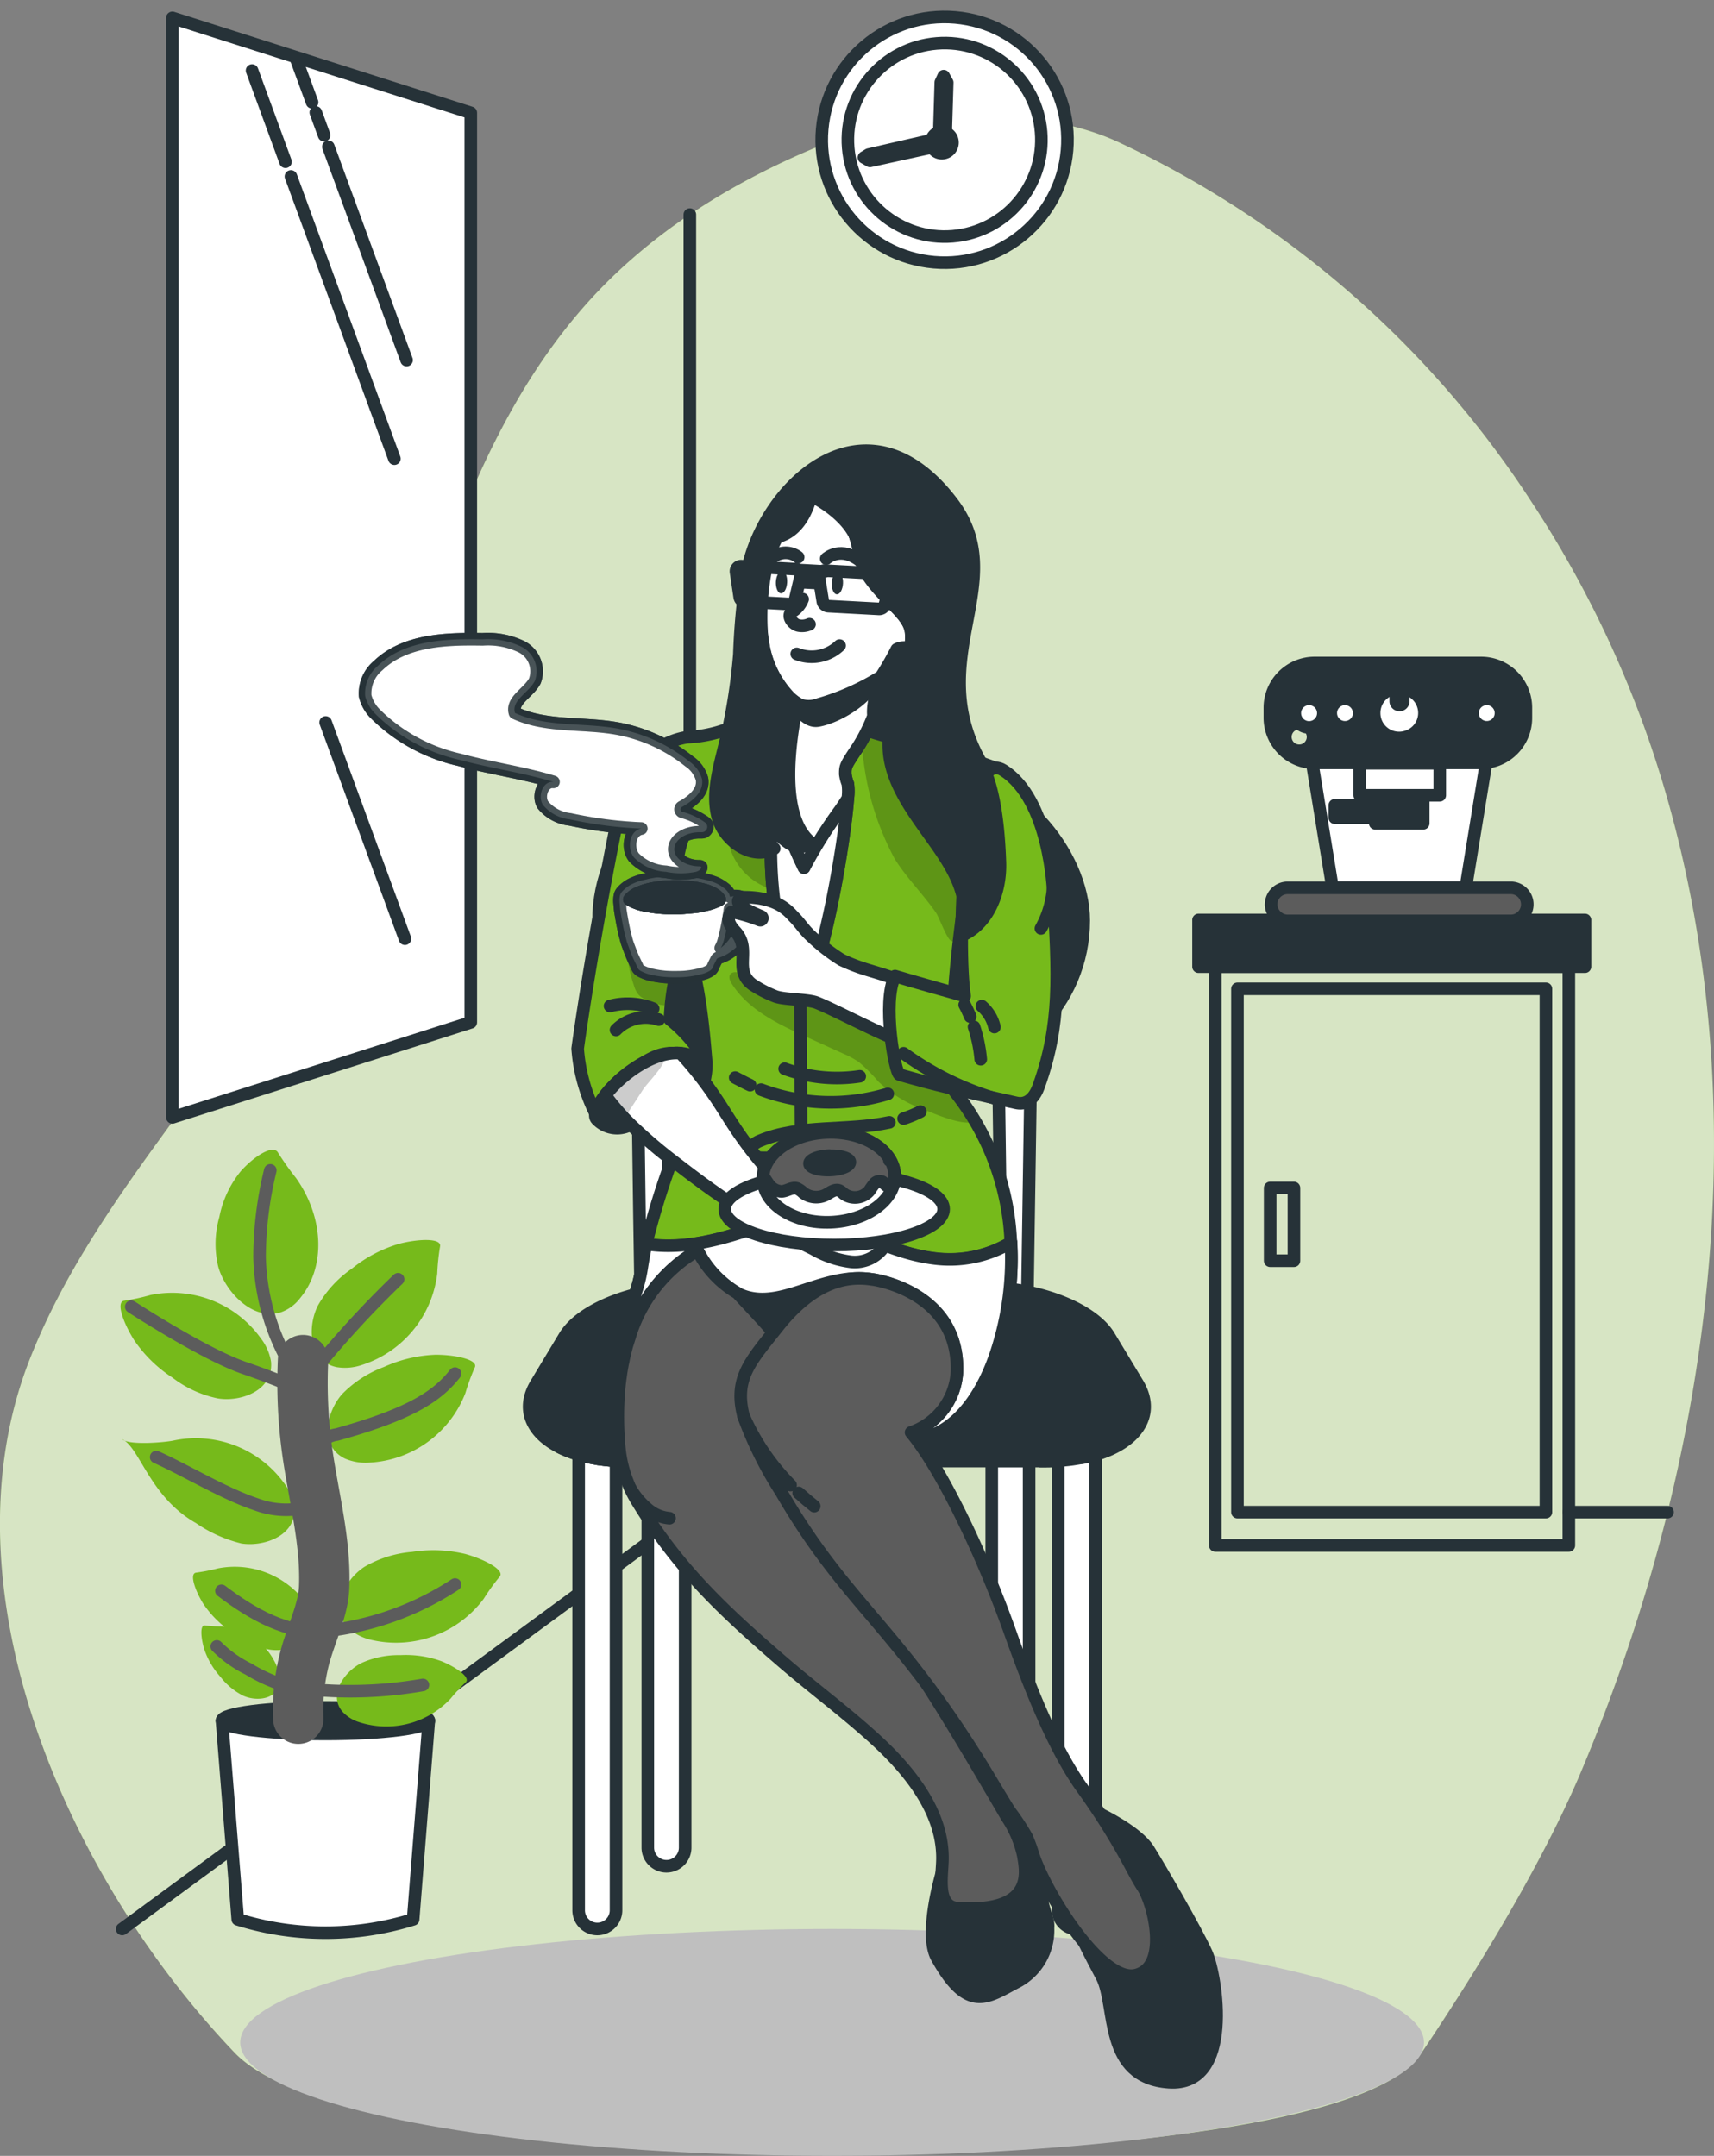 <svg xmlns="http://www.w3.org/2000/svg" xmlns:xlink="http://www.w3.org/1999/xlink" width="136.132" height="171.244" viewBox="0 0 136.132 171.244">
  <rect x="0" y="0" width="136.132" height="171.244" fill="#808080" stroke="none"/>
  <defs>
    <clipPath id="clip-path">
      <path id="Path_1479" data-name="Path 1479" d="M218.81,200.386a13.7,13.7,0,0,0,1.351,5.022,9,9,0,0,1,2.766-3.161c1.185-.723,1.869-1.4,3.256-1.5a10.6,10.6,0,0,1,2.849.727,11.818,11.818,0,0,0-2.888-3.386,19.554,19.554,0,0,1,1.185-6.009c1.355,3.07,1.628,9.127,1.7,9.4a5.986,5.986,0,0,1-.838,3.161,63.664,63.664,0,0,0-3.951,11.292c3.919.62,8.107-1.031,11.912-2.56a2.338,2.338,0,0,1,.739-.2,2.28,2.28,0,0,1,1.091.332c2.9,1.478,5.824,3.129,9.06,3.556a9.483,9.483,0,0,0,6.171-1.249,20.571,20.571,0,0,0-4.469-12.027s-.182-3.224-.182-3.951c0-7.029,1.861-16.91,2.062-18.214s.992-3.3,1.975-3.3c-2.951-1.067-7.9-2.73-10.166-4.623-.043.107-.087.2-.13.3h0a13.83,13.83,0,0,1-1.249,2.489c-1,1.47-1.007,1.513-.984,2.126a3.054,3.054,0,0,0,.2.763,4.776,4.776,0,0,1,0,1.162c-.261,3.587-2.015,13.9-3.785,16.219a32.907,32.907,0,0,1-2-16.78l.083-.478c.075-.443,1.272-1.209.707-2.833-.324-.932-.51-1.608-.64-2.118a3.622,3.622,0,0,0-.581-1.58,17.866,17.866,0,0,0-2.371,1.648c-.067.154-.518.3-.423.17a10.4,10.4,0,0,1-3.773.873c-1.885.3-3.192,1.49-4.7,2.651C220.213,190.05,218.81,200.386,218.81,200.386Z" transform="translate(-218.81 -172.97)" fill="#76ba1b" stroke="#263238" stroke-linecap="round" stroke-linejoin="round" stroke-width="1"/>
    </clipPath>
    <clipPath id="clip-path-2">
      <path id="Path_1503" data-name="Path 1503" d="M249.754,243.272l.15.162c.446.49.877,1,1.292,1.525.518.656,1,1.324,1.462,2.019s.925,1.454,1.4,2.169A30.206,30.206,0,0,0,257.079,253a2.544,2.544,0,0,0,.62.545,2.766,2.766,0,0,0,1.039.273,8.331,8.331,0,0,1,4.441,1.624,10.126,10.126,0,0,0,1.462,1.308c.565.328,1.458.589,1.486,1.276a1.087,1.087,0,0,1-.146.529,2.822,2.822,0,0,1-2.714,1.288,7.974,7.974,0,0,1-2.987-1.023,66.976,66.976,0,0,1-6.017-3.319c-1.616-1.031-3.161-2.177-4.686-3.354a39.722,39.722,0,0,1-3.734-3.161,18.337,18.337,0,0,1-2.062-2.371C245.029,245.01,247.561,243.09,249.754,243.272Z" transform="translate(-243.78 -243.26)" fill="#fff" stroke="#263238" stroke-linecap="round" stroke-linejoin="round" stroke-width="1"/>
    </clipPath>
  </defs>
  <g id="Coffee_break-bro" data-name="Coffee break-bro" transform="translate(0 0.541)">
    <g id="freepik--background-simple--inject-430" transform="translate(0 8.674)">
      <path id="Path_1424" data-name="Path 1424" d="M209.463,107.662c7.76,25.689,3.994,53.943-6.4,78.664-3.082,7.341-8.341,15.93-12.777,22.521-3.86,5.749-26.653,7.582-41.047,7.9-18.937.443-46.843-1.434-53.157-8.044-13.433-14.069-23.39-36.981-16.242-55.116,4.966-12.6,15.2-22.335,21.643-34.239C110.246,103.15,111.968,83,124.4,69.4c5.5-6,12.722-10.154,20.292-12.979,3.3-1.229,13.9-2.971,21.493.486a78.882,78.882,0,0,1,32.829,28.495,85.392,85.392,0,0,1,10.446,22.256Z" transform="translate(-77.46 -54.881)" fill="#76ba1b" opacity="0.7"/>
      <path id="Path_1425" data-name="Path 1425" d="M209.463,107.662c7.76,25.689,3.994,53.943-6.4,78.664-3.082,7.341-8.341,15.93-12.777,22.521-3.86,5.749-26.653,7.582-41.047,7.9-18.937.443-46.843-1.434-53.157-8.044-13.433-14.069-23.39-36.981-16.242-55.116,4.966-12.6,15.2-22.335,21.643-34.239C110.246,103.15,111.968,83,124.4,69.4c5.5-6,12.722-10.154,20.292-12.979,3.3-1.229,13.9-2.971,21.493.486a78.882,78.882,0,0,1,32.829,28.495,85.392,85.392,0,0,1,10.446,22.256Z" transform="translate(-77.46 -54.881)" fill="#fff" opacity="0.7"/>
    </g>
    <g id="freepik--Shadow--inject-430" transform="translate(19.08 152.679)">
      <ellipse id="Ellipse_71" data-name="Ellipse 71" cx="47.009" cy="9.012" rx="47.009" ry="9.012" fill="#bfbfbf"/>
    </g>
    <g id="freepik--Window--inject-430" transform="translate(13.691 0.878)">
      <path id="Path_1426" data-name="Path 1426" d="M327.38,122.487l23.7-7.546V42.692l-23.7-7.542Z" transform="translate(-327.38 -35.15)" fill="#fff" stroke="#263238" stroke-linecap="round" stroke-linejoin="round" stroke-width="1"/>
      <line id="Line_88" data-name="Line 88" x2="6.211" y2="16.942" transform="translate(12.39 10.241)" fill="#fff" stroke="#263238" stroke-linecap="round" stroke-linejoin="round" stroke-width="1"/>
      <line id="Line_89" data-name="Line 89" x2="0.66" y2="1.806" transform="translate(11.391 7.515)" fill="#fff" stroke="#263238" stroke-linecap="round" stroke-linejoin="round" stroke-width="1"/>
      <line id="Line_90" data-name="Line 90" x2="1.225" y2="3.339" transform="translate(9.87 3.366)" fill="#fff" stroke="#263238" stroke-linecap="round" stroke-linejoin="round" stroke-width="1"/>
      <line id="Line_91" data-name="Line 91" x2="8.218" y2="22.418" transform="translate(9.415 12.596)" fill="#fff" stroke="#263238" stroke-linecap="round" stroke-linejoin="round" stroke-width="1"/>
      <line id="Line_92" data-name="Line 92" x2="2.655" y2="7.242" transform="translate(6.329 4.184)" fill="#fff" stroke="#263238" stroke-linecap="round" stroke-linejoin="round" stroke-width="1"/>
      <line id="Line_93" data-name="Line 93" x2="6.298" y2="17.179" transform="translate(12.173 55.966)" fill="#fff" stroke="#263238" stroke-linecap="round" stroke-linejoin="round" stroke-width="1"/>
    </g>
    <g id="freepik--Wall--inject-430" transform="translate(9.704 16.504)">
      <line id="Line_94" data-name="Line 94" y1="18.783" x2="25.579" transform="translate(19.506 103.066)" fill="none" stroke="#263238" stroke-linecap="round" stroke-linejoin="round" stroke-width="1"/>
      <line id="Line_95" data-name="Line 95" y1="0.502" x2="0.684" transform="translate(25.006 117.309)" fill="none" stroke="#263238" stroke-linecap="round" stroke-linejoin="round" stroke-width="1"/>
      <line id="Line_96" data-name="Line 96" y1="15.472" x2="21.063" transform="translate(0 120.703)" fill="none" stroke="#263238" stroke-linecap="round" stroke-linejoin="round" stroke-width="1"/>
      <line id="Line_97" data-name="Line 97" x2="7.839" transform="translate(114.899 103.066)" fill="none" stroke="#263238" stroke-linecap="round" stroke-linejoin="round" stroke-width="1"/>
      <path id="Path_1427" data-name="Path 1427" d="M178.44,335.56h0Z" transform="translate(-125.493 -232.494)" fill="none" stroke="#263238" stroke-linecap="round" stroke-linejoin="round" stroke-width="1"/>
      <path id="Path_1428" data-name="Path 1428" d="M271.3,177.766H263.44V74.7" transform="translate(-218.355 -74.7)" fill="none" stroke="#263238" stroke-linecap="round" stroke-linejoin="round" stroke-width="1"/>
    </g>
    <g id="freepik--coffee-machine--inject-430" transform="translate(95.192 52.122)">
      <path id="Path_1429" data-name="Path 1429" d="M117.22,216.51a1.343,1.343,0,0,0,.439.075h17.72a1.327,1.327,0,0,0,.439-.075Z" transform="translate(-110.586 -196.099)" fill="none" stroke="#263238" stroke-linecap="round" stroke-linejoin="round" stroke-width="1"/>
      <rect id="Rectangle_303" data-name="Rectangle 303" width="28.08" height="45.974" transform="translate(1.331 24.121)" fill="none" stroke="#263238" stroke-linecap="round" stroke-linejoin="round" stroke-width="1"/>
      <path id="Path_1430" data-name="Path 1430" d="M103.41,216.51v3.71H134.1v-3.71h-5.456a1.326,1.326,0,0,1-.439.075h-17.72a1.343,1.343,0,0,1-.439-.075Z" transform="translate(-103.41 -196.099)" fill="#263238" stroke="#263238" stroke-linecap="round" stroke-linejoin="round" stroke-width="1"/>
      <path id="Path_1431" data-name="Path 1431" d="M117.22,216.51a1.343,1.343,0,0,0,.439.075h17.72a1.327,1.327,0,0,0,.439-.075Z" transform="translate(-110.586 -196.099)" fill="none" stroke="#263238" stroke-linecap="round" stroke-linejoin="round" stroke-width="1"/>
      <g id="freepik--coffee-machine--inject-430-2" data-name="freepik--coffee-machine--inject-430" transform="translate(5.666 0)">
        <path id="Path_1432" data-name="Path 1432" d="M123.27,184.921l1.608,9.877h10.585l1.616-9.929c-.13,0-.269.02-.4.02H123.278Z" transform="translate(-119.904 -176.96)" fill="#fff" stroke="#263238" stroke-linecap="round" stroke-linejoin="round" stroke-width="1"/>
        <path id="Path_1433" data-name="Path 1433" d="M118.866,164.85h13.2a3.556,3.556,0,0,1,3.556,3.556v.79a3.556,3.556,0,0,1-3.161,3.556c-.13,0-.269.02-.4.02H118.656a3.58,3.58,0,0,1-3.366-3.556v-.79a3.556,3.556,0,0,1,3.576-3.576Zm2.4,2.849a1.13,1.13,0,1,0,1.134,1.13A1.13,1.13,0,0,0,121.264,167.7Zm4.852-.79a2.217,2.217,0,0,0-.233-.047.3.3,0,1,0-.593,0,1.98,1.98,0,0,0,.269,3.951,1.861,1.861,0,0,0,.557-.079,1.975,1.975,0,0,0,0-3.817Zm7.507,1.9a.8.8,0,1,0,.016.016Zm-15.235,1.13a1.1,1.1,0,1,0,.016.016Z" transform="translate(-115.29 -164.85)" fill="#263238" stroke="#263238" stroke-linecap="round" stroke-linejoin="round" stroke-width="1"/>
        <path id="Path_1434" data-name="Path 1434" d="M120.28,173.19a1.13,1.13,0,1,0,.332-.8A1.13,1.13,0,0,0,120.28,173.19Z" transform="translate(-104.184 -169.211)" fill="#fff" stroke="#263238" stroke-linecap="round" stroke-linejoin="round" stroke-width="1"/>
        <path id="Path_1435" data-name="Path 1435" d="M135.663,171.464a1.975,1.975,0,0,0,1.975,1.975,1.86,1.86,0,0,0,.557-.079,1.975,1.975,0,0,0,0-3.817,2.211,2.211,0,0,0-.233-.047.3.3,0,1,0-.593,0A1.975,1.975,0,0,0,135.663,171.464Z" transform="translate(-127.381 -167.481)" fill="none" stroke="#263238" stroke-linecap="round" stroke-linejoin="round" stroke-width="1"/>
        <path id="Path_1436" data-name="Path 1436" d="M148.75,173.19a1.134,1.134,0,1,0,1.134-1.13A1.134,1.134,0,0,0,148.75,173.19Z" transform="translate(-143.91 -169.211)" fill="none" stroke="#263238" stroke-linecap="round" stroke-linejoin="round" stroke-width="1"/>
        <path id="Path_1437" data-name="Path 1437" d="M155.99,173.19a1.134,1.134,0,1,0,1.134-1.13,1.134,1.134,0,0,0-1.134,1.13Z" transform="translate(-154.01 -169.211)" fill="#fff" stroke="#263238" stroke-linecap="round" stroke-linejoin="round" stroke-width="1"/>
        <rect id="Rectangle_304" data-name="Rectangle 304" width="3.813" height="2.185" transform="translate(8.368 10.549)" fill="#263238" stroke="#263238" stroke-linecap="round" stroke-linejoin="round" stroke-width="1"/>
        <path id="Path_1438" data-name="Path 1438" d="M115.01,211.366a1.332,1.332,0,0,0,.4.928,1.41,1.41,0,0,0,.49.308,1.343,1.343,0,0,0,.439.075h17.708a1.328,1.328,0,0,0,.439-.075,1.314,1.314,0,0,0-.439-2.552h-17.72a1.312,1.312,0,0,0-1.312,1.316Z" transform="translate(-114.915 -192.191)" fill="#5c5c5c" stroke="#263238" stroke-linecap="round" stroke-linejoin="round" stroke-width="1"/>
        <path id="Path_1439" data-name="Path 1439" d="M135.663,171.875a1.975,1.975,0,0,0,1.975,1.975,1.861,1.861,0,0,0,.557-.079,1.976,1.976,0,0,0,0-3.817,2.211,2.211,0,0,0-.233-.047,1.766,1.766,0,0,0-.324-.028,2,2,0,0,0-.269.02A1.976,1.976,0,0,0,135.663,171.875Z" transform="translate(-127.381 -167.893)" fill="#fff" stroke="#263238" stroke-linecap="round" stroke-linejoin="round" stroke-width="1"/>
        <rect id="Rectangle_305" data-name="Rectangle 305" width="6.357" height="2.544" transform="translate(7.136 7.965)" fill="#fff" stroke="#263238" stroke-linecap="round" stroke-linejoin="round" stroke-width="1"/>
        <rect id="Rectangle_306" data-name="Rectangle 306" width="3.181" height="0.992" transform="translate(5.16 11.3)" fill="#263238" stroke="#263238" stroke-linecap="round" stroke-linejoin="round" stroke-width="1"/>
      </g>
      <path id="Path_1440" data-name="Path 1440" d="M149.9,172.06a1.13,1.13,0,1,1-1.134,1.13A1.13,1.13,0,0,1,149.9,172.06Z" transform="translate(-138.264 -169.211)" fill="#fff" stroke="#263238" stroke-linecap="round" stroke-linejoin="round" stroke-width="1"/>
      <path id="Path_1441" data-name="Path 1441" d="M139.93,169.546v1a.3.3,0,0,0,.3.3.3.3,0,0,0,.3-.3v-1a.3.3,0,1,0-.593,0Z" transform="translate(-124.268 -167.512)" fill="#fff" stroke="#263238" stroke-linecap="round" stroke-linejoin="round" stroke-width="1"/>
      <path id="Path_1442" data-name="Path 1442" d="M111.26,271.918h24.5V230.35h-24.5Z" transform="translate(-108.17 -204.471)" fill="none" stroke="#263238" stroke-linecap="round" stroke-linejoin="round" stroke-width="1"/>
      <rect id="Rectangle_307" data-name="Rectangle 307" width="1.889" height="5.78" transform="translate(5.689 41.699)" fill="none" stroke="#263238" stroke-linecap="round" stroke-linejoin="round" stroke-width="1"/>
    </g>
    <g id="freepik--Plant--inject-430" transform="translate(9.572 90.785)">
      <path id="Path_1443" data-name="Path 1443" d="M335.81,377.49l1.256,15.78h0a23.449,23.449,0,0,0,13.927,0h0l1.245-15.78Z" transform="translate(-327.753 -332.139)" fill="#fff" stroke="#263238" stroke-linecap="round" stroke-linejoin="round" stroke-width="1"/>
      <ellipse id="Ellipse_72" data-name="Ellipse 72" cx="8.222" cy="1.055" rx="8.222" ry="1.055" transform="translate(8.053 44.296)" fill="#263238" stroke="#263238" stroke-linecap="round" stroke-linejoin="round" stroke-width="1"/>
      <path id="Path_1444" data-name="Path 1444" d="M334.032,286.05a8.938,8.938,0,0,1,2.687-2.916,10.809,10.809,0,0,1,3.746-1.975c1.537-.4,3.422-.478,3.26.221a17.555,17.555,0,0,0-.221,2.141,8.692,8.692,0,0,1-6.017,7.27,4.106,4.106,0,0,1-1.975.162C333.277,290.483,333.178,287.721,334.032,286.05Z" transform="translate(-318.349 -273.686)" fill="#76ba1b"/>
      <path id="Path_1445" data-name="Path 1445" d="M330.117,364.921a7.175,7.175,0,0,1,3.1-.628,8.32,8.32,0,0,1,3.275.49c1.146.466,2.343,1.3,1.9,1.679a14.649,14.649,0,0,0-1.185,1.28,6.994,6.994,0,0,1-7.29,1.869,3.015,3.015,0,0,1-1.3-.822C327.458,367.43,328.77,365.6,330.117,364.921Z" transform="translate(-310.985 -324.15)" fill="#76ba1b"/>
      <path id="Path_1446" data-name="Path 1446" d="M358.237,272a7.78,7.78,0,0,1,.087-3.951,8.274,8.274,0,0,1,1.715-3.651c1.011-1.134,2.556-2.161,2.947-1.458a23.092,23.092,0,0,0,1.43,2.015c2.216,3.125,2.371,7.052.344,9.514a3.335,3.335,0,0,1-1.561,1.154C360.928,276.331,358.767,273.913,358.237,272Z" transform="translate(-350.476 -262.707)" fill="#76ba1b"/>
      <path id="Path_1447" data-name="Path 1447" d="M375.224,299.856a8.83,8.83,0,0,1-3.607-1.651,10.771,10.771,0,0,1-3.026-2.951c-.853-1.339-1.513-3.1-.79-3.161a16.914,16.914,0,0,0,2.1-.458,8.664,8.664,0,0,1,8.755,3.477,4.085,4.085,0,0,1,.79,1.829C379.653,299.216,377.073,300.152,375.224,299.856Z" transform="translate(-367.491 -280.103)" fill="#76ba1b"/>
      <path id="Path_1448" data-name="Path 1448" d="M327.613,307.057a8.989,8.989,0,0,1,3.327-2.165,10.886,10.886,0,0,1,4.113-.972c1.58,0,3.429.4,3.1,1.019a17.393,17.393,0,0,0-.739,2.019,8.664,8.664,0,0,1-7.625,5.531,4.121,4.121,0,0,1-1.956-.328C325.775,311.154,326.376,308.46,327.613,307.057Z" transform="translate(-310.021 -287.637)" fill="#76ba1b"/>
      <path id="Path_1449" data-name="Path 1449" d="M372.314,329.065a10.972,10.972,0,0,1-3.623-1.624c-3.7-2.106-4.437-5.982-5.867-6.669.506.51,3.4.265,4.1.111a8.664,8.664,0,0,1,8.783,3.406,4.073,4.073,0,0,1,.79,1.821C376.755,328.389,374.163,329.345,372.314,329.065Z" transform="translate(-362.7 -297.787)" fill="#76ba1b"/>
      <path id="Path_1450" data-name="Path 1450" d="M323.351,344.534a8.977,8.977,0,0,1,3.785-1.185,10.925,10.925,0,0,1,4.224.166c1.529.423,3.2,1.3,2.714,1.817a17.13,17.13,0,0,0-1.256,1.746,8.692,8.692,0,0,1-8.83,3.283,4.168,4.168,0,0,1-1.8-.842C320.482,347.987,321.782,345.553,323.351,344.534Z" transform="translate(-303.974 -311.407)" fill="#76ba1b"/>
      <path id="Path_1451" data-name="Path 1451" d="M365.093,353.127a7.112,7.112,0,0,1-2.876-1.316,8.226,8.226,0,0,1-2.371-2.323c-.652-1.051-1.134-2.43-.549-2.473a14.287,14.287,0,0,0,1.715-.336,7,7,0,0,1,7,2.766,3.046,3.046,0,0,1,.569,1.43C368.716,352.656,366.579,353.372,365.093,353.127Z" transform="translate(-353.274 -313.426)" fill="#76ba1b"/>
      <path id="Path_1452" data-name="Path 1452" d="M369.087,363.923a5.334,5.334,0,0,1-1.814-1.505,6.287,6.287,0,0,1-1.268-2.149c-.281-.893-.375-2,.047-1.924a9.923,9.923,0,0,0,1.284.071,5.172,5.172,0,0,1,4.488,3.346,2.331,2.331,0,0,1,.15,1.158C371.754,364.255,370.106,364.382,369.087,363.923Z" transform="translate(-359.342 -320.556)" fill="#76ba1b"/>
      <path id="Path_1453" data-name="Path 1453" d="M353,275.5a80.292,80.292,0,0,0-7.554,8.368A17.938,17.938,0,0,1,342,273.725a29.3,29.3,0,0,1,.853-6.875" transform="translate(-330.956 -265.213)" fill="none" stroke="#5c5c5c" stroke-linecap="round" stroke-linejoin="round" stroke-width="1"/>
      <path id="Path_1454" data-name="Path 1454" d="M375.045,300.793a2.067,2.067,0,0,1-.4-.122c-1.458-.589-2.544-1.019-4.034-1.529-3.22-1.1-9-4.872-9-4.872" transform="translate(-360.757 -281.799)" fill="none" stroke="#5c5c5c" stroke-linecap="round" stroke-linejoin="round" stroke-width="1"/>
      <path id="Path_1455" data-name="Path 1455" d="M341.855,307.71c-1.383,1.762-3.485,3.2-9.388,4.84A2.205,2.205,0,0,0,330.6,315.2" transform="translate(-315.287 -289.929)" fill="none" stroke="#5c5c5c" stroke-linecap="round" stroke-linejoin="round" stroke-width="1"/>
      <path id="Path_1456" data-name="Path 1456" d="M371.314,328.289a6.787,6.787,0,0,1-4.67-.04c-2.533-.838-5.713-2.766-7.934-3.75" transform="translate(-355.876 -300.086)" fill="none" stroke="#5c5c5c" stroke-linecap="round" stroke-linejoin="round" stroke-width="1"/>
      <path id="Path_1457" data-name="Path 1457" d="M364.8,354.572c-3.007.324-5.887-1.363-8.3-3.192" transform="translate(-348.486 -316.345)" fill="none" stroke="#5c5c5c" stroke-linecap="round" stroke-linejoin="round" stroke-width="1"/>
      <path id="Path_1458" data-name="Path 1458" d="M340.813,350.12a23.37,23.37,0,0,1-10.273,3.69" transform="translate(-314.245 -315.583)" fill="none" stroke="#5c5c5c" stroke-linecap="round" stroke-linejoin="round" stroke-width="1"/>
      <path id="Path_1459" data-name="Path 1459" d="M353.365,365.624a33.554,33.554,0,0,1-9.265.316,15.965,15.965,0,0,1-1.679-.265,12.481,12.481,0,0,1-2.9-1.308,9.48,9.48,0,0,1-2.525-1.8" transform="translate(-329.35 -323.114)" fill="none" stroke="#5c5c5c" stroke-linecap="round" stroke-linejoin="round" stroke-width="1"/>
      <path id="Path_1460" data-name="Path 1460" d="M357.236,305a39.8,39.8,0,0,0,.324,7.191c.5,3.607,1.489,7.179,1.355,10.814-.063,1.833-1,3.615-1.549,5.654a16.577,16.577,0,0,0-.506,4.828" transform="translate(-342.739 -288.29)" fill="none" stroke="#5c5c5c" stroke-linecap="round" stroke-linejoin="round" stroke-width="4"/>
    </g>
    <g id="freepik--Character--inject-430" transform="translate(28.977 35.25)">
      <path id="Path_1461" data-name="Path 1461" d="M198.65,319.748v.952a10.4,10.4,0,0,0,2.809-.814v-.138C199.673,315.82,198.65,319.748,198.65,319.748Z" transform="translate(-142.186 -240.62)" fill="#fff" stroke="#263238" stroke-linecap="round" stroke-linejoin="round" stroke-width="1"/>
      <path id="Path_1462" data-name="Path 1462" d="M302.38,319.749v.04c.13.067.265.126.4.186s.2.087.3.126l.19.071.194.067.4.126.312.087.328.079c.111.028.221.051.336.071l.348.063v-.917a6.9,6.9,0,0,0-.514-.948C303.21,316.565,302.38,319.749,302.38,319.749Z" transform="translate(-286.892 -240.621)" fill="#fff" stroke="#263238" stroke-linecap="round" stroke-linejoin="round" stroke-width="1"/>
      <path id="Path_1463" data-name="Path 1463" d="M217.261,220.529l-.486,32s.2,1.928-1.185,1.75c-.363-.047-.672,0-.755-4.816-.15-8.633-.4-28.941-.4-28.941S215.459,216.605,217.261,220.529Z" transform="translate(-164.227 -180.603)" fill="#fff" stroke="#263238" stroke-linecap="round" stroke-linejoin="round" stroke-width="1"/>
      <path id="Path_1464" data-name="Path 1464" d="M289.825,220.529l-.486,32s.205,1.928-1.185,1.75c-.367-.047-.676,0-.759-4.816-.146-8.633-.4-28.941-.4-28.941S288.008,216.605,289.825,220.529Z" transform="translate(-265.459 -180.603)" fill="#fff" stroke="#263238" stroke-linecap="round" stroke-linejoin="round" stroke-width="1"/>
      <path id="Path_1465" data-name="Path 1465" d="M294.84,296.938s.043,3.426.1,8.064c0,.62.02,1.26.028,1.916l.328.043.336.04c.229.024.462.039.7.055.336,0,.688.032,1.043.032h.142l.154-10.15C295.883,293.01,294.84,296.938,294.84,296.938Z" transform="translate(-276.401 -226.822)" fill="#fff" stroke="#263238" stroke-linecap="round" stroke-linejoin="round" stroke-width="1"/>
      <path id="Path_1466" data-name="Path 1466" d="M206,296.938s.059,4.5.122,10.15h.312a16.584,16.584,0,0,0,2.24-.146l.15-10C207.019,293.01,206,296.938,206,296.938Z" transform="translate(-152.456 -226.822)" fill="#fff" stroke="#263238" stroke-linecap="round" stroke-linejoin="round" stroke-width="1"/>
      <rect id="Rectangle_308" data-name="Rectangle 308" width="2.967" height="2.086" transform="translate(49.791 78.18)" fill="#fff" stroke="#263238" stroke-linecap="round" stroke-linejoin="round" stroke-width="1"/>
      <path id="Path_1467" data-name="Path 1467" d="M284.28,325.3V356a1.482,1.482,0,0,0,1.482,1.482h0A1.481,1.481,0,0,0,287.247,356V325.3Z" transform="translate(-261.806 -245.034)" fill="#fff" stroke="#263238" stroke-linecap="round" stroke-linejoin="round" stroke-width="1"/>
      <rect id="Rectangle_309" data-name="Rectangle 309" width="2.967" height="2.086" transform="translate(22.474 78.18)" fill="#fff" stroke="#263238" stroke-linecap="round" stroke-linejoin="round" stroke-width="1"/>
      <path id="Path_1468" data-name="Path 1468" d="M203.272,359.257h0a1.482,1.482,0,0,0,1.482-1.486V320H201.79v37.771a1.482,1.482,0,0,0,1.482,1.486Z" transform="translate(-146.721 -241.828)" fill="#fff" stroke="#263238" stroke-linecap="round" stroke-linejoin="round" stroke-width="1"/>
      <path id="Path_1469" data-name="Path 1469" d="M298.18,324v36.191a1.482,1.482,0,0,0,1.482,1.486h0a1.486,1.486,0,0,0,1.486-1.486V324.482a6.757,6.757,0,0,1-.7-.055l-.336-.04-.328-.043a1.131,1.131,0,0,1-.281-.051l-.348-.063c-.115-.02-.225-.043-.336-.071s-.221-.047-.328-.079S298.283,324.024,298.18,324Z" transform="translate(-281.198 -244.248)" fill="#fff" stroke="#263238" stroke-linecap="round" stroke-linejoin="round" stroke-width="1"/>
      <path id="Path_1470" data-name="Path 1470" d="M298.18,320v1.58l.312.087.328.079c.111.028.221.051.336.071l.348.063c.091.024.186.036.281.051l.328.043.336.039c.229.024.462.04.7.055V320Z" transform="translate(-281.198 -241.828)" fill="#fff" stroke="#263238" stroke-linecap="round" stroke-linejoin="round" stroke-width="1"/>
      <path id="Path_1471" data-name="Path 1471" d="M194.371,303.054c.13.067.265.126.4.186s.2.087.3.126l.19.071.194.067.4.126.312.087.328.079c.111.028.221.051.336.071l.348.063c.091.024.186.036.28.051l.328.043.336.039c.229.024.462.04.7.055.336,0,.687.032,1.043.032h33q.565,0,1.09-.036c.4-.024.79-.059,1.15-.111l.257-.04.36-.059h.055c.134-.024.265-.051.4-.083l.142-.032c.2-.043.4-.095.565-.146h.043l.1-.032.067-.024.162-.051.119-.04c.154-.055.3-.111.446-.17s.237-.1.352-.154c2.438-1.142,3.327-3.121,2.082-5.184l-2.26-3.746c-.976-1.624-3.532-2.924-6.48-3.532a16.906,16.906,0,0,0-2.066-.3h0c-.518-.047-1.039-.071-1.561-.071H204.861a17.283,17.283,0,0,0-2.026.119,16.645,16.645,0,0,0-2.059.359h0c-2.766.644-5.093,1.893-6.021,3.429l-2.256,3.746C191.282,299.977,192.084,301.9,194.371,303.054Z" transform="translate(-178.883 -223.887)" fill="#263238" stroke="#263238" stroke-linecap="round" stroke-linejoin="round" stroke-width="1"/>
      <rect id="Rectangle_310" data-name="Rectangle 310" width="38.534" height="23.896" rx="11.948" transform="translate(18.562 25.379)" fill="#263238" stroke="#263238" stroke-linecap="round" stroke-linejoin="round" stroke-width="1"/>
      <path id="Path_1472" data-name="Path 1472" d="M215.14,325.3V356a1.482,1.482,0,0,0,1.482,1.482h0A1.482,1.482,0,0,0,218.107,356V325.3Z" transform="translate(-165.349 -245.034)" fill="#fff" stroke="#263238" stroke-linecap="round" stroke-linejoin="round" stroke-width="1"/>
      <path id="Path_1473" data-name="Path 1473" d="M218.958,288.938c.743,2.161,2.529,2.371,4.741,2.959,1.58.4,3.192.79,4.812,1.1a38.913,38.913,0,0,0,14.619-.138c3.109-.624,5.022-3.769,6.029-6.772a23.875,23.875,0,0,0,1.185-8.83,9.483,9.483,0,0,1-6.171,1.248c-3.236-.419-6.156-2.07-9.06-3.556a2.28,2.28,0,0,0-1.09-.332,2.34,2.34,0,0,0-.739.2c-3.8,1.529-7.993,3.181-11.912,2.56-.126.577-.245,1.205-.356,1.916-.336,2.2-1.288,3.809-1.893,5.729A5.7,5.7,0,0,0,218.958,288.938Z" transform="translate(-199.021 -214.378)" fill="#263238" stroke="#263238" stroke-linecap="round" stroke-linejoin="round" stroke-width="1"/>
      <path id="Path_1474" data-name="Path 1474" d="M218.81,200.386a13.7,13.7,0,0,0,1.351,5.022,9,9,0,0,1,2.766-3.161c1.185-.723,1.869-1.4,3.256-1.5a10.6,10.6,0,0,1,2.849.727,11.818,11.818,0,0,0-2.888-3.386,19.554,19.554,0,0,1,1.185-6.009c1.355,3.07,1.628,9.127,1.7,9.4a5.986,5.986,0,0,1-.838,3.161,63.664,63.664,0,0,0-3.951,11.292c3.919.62,8.107-1.031,11.912-2.56a2.338,2.338,0,0,1,.739-.2,2.28,2.28,0,0,1,1.091.332c2.9,1.478,5.824,3.129,9.06,3.556a9.483,9.483,0,0,0,6.171-1.249,20.571,20.571,0,0,0-4.469-12.027s-.182-3.224-.182-3.951c0-7.029,1.861-16.91,2.062-18.214s.992-3.3,1.975-3.3c-2.951-1.067-7.9-2.73-10.166-4.623-.043.107-.087.2-.13.3h0a13.83,13.83,0,0,1-1.249,2.489c-1,1.47-1.007,1.513-.984,2.126a3.054,3.054,0,0,0,.2.763,4.776,4.776,0,0,1,0,1.162c-.261,3.587-2.015,13.9-3.785,16.219a32.907,32.907,0,0,1-2-16.78l.083-.478c.075-.443,1.272-1.209.707-2.833-.324-.932-.51-1.608-.64-2.118a3.622,3.622,0,0,0-.581-1.58,17.866,17.866,0,0,0-2.371,1.648c-.067.154-.518.3-.423.17a10.4,10.4,0,0,1-3.773.873c-1.885.3-3.192,1.49-4.7,2.651C220.213,190.05,218.81,200.386,218.81,200.386Z" transform="translate(-201.907 -152.89)" fill="#76ba1b"/>
      <g id="Group_3513" data-name="Group 3513" transform="translate(16.903 20.08)" clip-path="url(#clip-path)">
        <path id="Path_1475" data-name="Path 1475" d="M263.333,192.724a6.028,6.028,0,0,0,2,2.56,2.122,2.122,0,0,1-2.639-.5,2.256,2.256,0,0,0,.964,1.58,4.986,4.986,0,0,1-5-3.437,9.414,9.414,0,0,1-.292-2.3,7.433,7.433,0,0,1,.091-1.944,2.576,2.576,0,0,1,1.023-1.608.909.909,0,0,1,.506-.174c.375,0,.656.344.869.656a25.926,25.926,0,0,1,2.054,3.556c.146.316.292.632.435.952v.036Z" transform="translate(-246.545 -181.396)" opacity="0.2"/>
        <path id="Path_1476" data-name="Path 1476" d="M228.862,188.8a22.094,22.094,0,0,1-2.454-7.7c-.154-.818-.2-1.877.545-2.248a1.335,1.335,0,0,1,1.513.4,4.429,4.429,0,0,1,.79,1.482,23.8,23.8,0,0,0,1.628,3.422c1.513,2.627,3.556,5.061,4.137,8.036a3.588,3.588,0,0,1-.1,2.1c-.205.478-.968,1.335-1.58,1.031-.34-.17-.932-1.841-1.185-2.217C231.126,191.613,229.814,190.341,228.862,188.8Z" transform="translate(-203.694 -176.473)" opacity="0.2"/>
        <path id="Path_1477" data-name="Path 1477" d="M237.933,235.7a13,13,0,0,0-1.545-1.549,7.173,7.173,0,0,0-1.26-.68l-2.912-1.324c-2.244-1.015-4.611-2.141-5.926-4.22-.15-.229-.277-.541-.111-.759s.518-.174.79-.095c.561.154,1.122.312,1.679.474,2.825.81,5.622,1.711,8.356,2.766a6.591,6.591,0,0,1,3.331,2.224,12.831,12.831,0,0,0,1.071,1.81,8.179,8.179,0,0,0,1.561,1.051,7.234,7.234,0,0,1,2.608,3.5c-1.055.3-3.058-.6-4.085-1a10.035,10.035,0,0,1-3.556-2.2Z" transform="translate(-214.049 -205.657)" opacity="0.2"/>
        <path id="Path_1478" data-name="Path 1478" d="M287.292,225.047a2.161,2.161,0,0,0,.352.731,1.881,1.881,0,0,0,.529.4,4.149,4.149,0,0,0,1.912.494,7.876,7.876,0,0,0,.312-2.288,2.683,2.683,0,0,1-2.4-.739c-.431-.415-.687-1.47-1.256-1.58A10.273,10.273,0,0,0,287.292,225.047Z" transform="translate(-282.831 -202.665)" opacity="0.2"/>
      </g>
      <path id="Path_1480" data-name="Path 1480" d="M218.81,200.386a13.7,13.7,0,0,0,1.351,5.022,9,9,0,0,1,2.766-3.161c1.185-.723,1.869-1.4,3.256-1.5a10.6,10.6,0,0,1,2.849.727,11.818,11.818,0,0,0-2.888-3.386,19.554,19.554,0,0,1,1.185-6.009c1.355,3.07,1.628,9.127,1.7,9.4a5.986,5.986,0,0,1-.838,3.161,63.664,63.664,0,0,0-3.951,11.292c3.919.62,8.107-1.031,11.912-2.56a2.338,2.338,0,0,1,.739-.2,2.28,2.28,0,0,1,1.091.332c2.9,1.478,5.824,3.129,9.06,3.556a9.483,9.483,0,0,0,6.171-1.249,20.571,20.571,0,0,0-4.469-12.027s-.182-3.224-.182-3.951c0-7.029,1.861-16.91,2.062-18.214s.992-3.3,1.975-3.3c-2.951-1.067-7.9-2.73-10.166-4.623-.043.107-.087.2-.13.3h0a13.83,13.83,0,0,1-1.249,2.489c-1,1.47-1.007,1.513-.984,2.126a3.054,3.054,0,0,0,.2.763,4.776,4.776,0,0,1,0,1.162c-.261,3.587-2.015,13.9-3.785,16.219a32.907,32.907,0,0,1-2-16.78l.083-.478c.075-.443,1.272-1.209.707-2.833-.324-.932-.51-1.608-.64-2.118a3.622,3.622,0,0,0-.581-1.58,17.866,17.866,0,0,0-2.371,1.648c-.067.154-.518.3-.423.17a10.4,10.4,0,0,1-3.773.873c-1.885.3-3.192,1.49-4.7,2.651C220.213,190.05,218.81,200.386,218.81,200.386Z" transform="translate(-201.907 -152.89)" fill="none" stroke="#263238" stroke-linecap="round" stroke-linejoin="round" stroke-width="1"/>
      <path id="Path_1481" data-name="Path 1481" d="M283.676,199.68c-1.252,3.184-.186,7.456.6,10.356" transform="translate(-258.366 -169.047)" fill="#76ba1b" stroke="#263238" stroke-linecap="round" stroke-linejoin="round" stroke-width="1"/>
      <path id="Path_1482" data-name="Path 1482" d="M283.1,193.45c0,3.9,1.442,8.653,2.564,12.817" transform="translate(-259.757 -165.278)" fill="none" stroke="#263238" stroke-linecap="round" stroke-linejoin="round" stroke-width="1"/>
      <path id="Path_1483" data-name="Path 1483" d="M294.135,233.742a5.472,5.472,0,0,0-3.426-.209" transform="translate(-271.235 -189.415)" fill="#76ba1b" stroke="#263238" stroke-linecap="round" stroke-linejoin="round" stroke-width="1"/>
      <path id="Path_1484" data-name="Path 1484" d="M292.984,236.292a3.3,3.3,0,0,0-3.394.818" transform="translate(-269.641 -191.091)" fill="#76ba1b" stroke="#263238" stroke-linecap="round" stroke-linejoin="round" stroke-width="1"/>
      <path id="Path_1485" data-name="Path 1485" d="M255.152,247.015a12.055,12.055,0,0,1-5.962-.6" transform="translate(-215.847 -197.314)" fill="none" stroke="#263238" stroke-linecap="round" stroke-linejoin="round" stroke-width="1"/>
      <path id="Path_1486" data-name="Path 1486" d="M272.405,248.807c-.4-.182-.79-.4-1.185-.6" transform="translate(-241.805 -198.402)" fill="none" stroke="#263238" stroke-linecap="round" stroke-linejoin="round" stroke-width="1"/>
      <path id="Path_1487" data-name="Path 1487" d="M253.617,250.956a15.693,15.693,0,0,1-10.067-.336" transform="translate(-212.084 -199.86)" fill="none" stroke="#263238" stroke-linecap="round" stroke-linejoin="round" stroke-width="1"/>
      <path id="Path_1488" data-name="Path 1488" d="M245.934,257.2c-3.343.719-7.084.138-10.273,1.462-.4.162-.826.478-.727.885s.636.474,1.051.466c4.631-.071,9.565.423,13.232,3.256" transform="translate(-204.274 -203.841)" fill="none" stroke="#263238" stroke-linecap="round" stroke-linejoin="round" stroke-width="1"/>
      <path id="Path_1489" data-name="Path 1489" d="M238.331,255.05A9.005,9.005,0,0,1,237,255.6" transform="translate(-194.211 -202.54)" fill="none" stroke="#263238" stroke-linecap="round" stroke-linejoin="round" stroke-width="1"/>
      <path id="Path_1490" data-name="Path 1490" d="M260.89,232.54q.047,8.226.091,16.452" transform="translate(-226.299 -188.924)" fill="none" stroke="#263238" stroke-linecap="round" stroke-linejoin="round" stroke-width="1"/>
      <path id="Path_1491" data-name="Path 1491" d="M218.978,288.969a4.244,4.244,0,0,0,.205.49c.02-.364.055-.723.1-1.079a2.3,2.3,0,0,1,.059-.435c.055-.435.13-.861.225-1.292.028-.15.067-.3.1-.454a1.026,1.026,0,0,1,.059-.241c.047-.2.1-.4.158-.589s.122-.4.186-.585a11.842,11.842,0,0,1,5.393-6.823,8.279,8.279,0,0,0,3.161,3.382c3.3,1.652,6.586-1.719,10.668-1.106,0,0,6.973.9,6.768,7.373a5.413,5.413,0,0,1-3.643,4.808c.142.17.284.352.431.545l.292-.051c3.109-.624,5.022-3.769,6.029-6.772a23.875,23.875,0,0,0,1.185-8.83,9.482,9.482,0,0,1-6.171,1.249c-3.236-.419-6.156-2.07-9.06-3.556a2.28,2.28,0,0,0-1.09-.332,2.338,2.338,0,0,0-.739.2c-3.8,1.529-7.993,3.181-11.912,2.56-.126.577-.245,1.205-.356,1.916-.336,2.2-1.288,3.809-1.893,5.729A5.687,5.687,0,0,0,218.978,288.969Z" transform="translate(-199.041 -214.408)" fill="#fff" stroke="#263238" stroke-linecap="round" stroke-linejoin="round" stroke-width="1"/>
      <path id="Path_1492" data-name="Path 1492" d="M181.165,396.068s2.947,1.395,3.848,2.833,3.785,6.4,4.595,8.2,2.252,10.632-2.971,10.273-4.129-6.077-5.318-8.368S173.326,394.626,181.165,396.068Z" transform="translate(-122.773 -287.77)" fill="#263238" stroke="#263238" stroke-linecap="round" stroke-linejoin="round" stroke-width="1"/>
      <path id="Path_1493" data-name="Path 1493" d="M218.337,396.118s.952-.04,1.3,3.627.96,3.919.873,4.8a4.637,4.637,0,0,1-2.442,4.279c-2.363,1.221-3.876,2.588-6.385-1.924-1.312-2.371,1.134-9.81,2.019-10.778C215.99,393.617,218.337,396.118,218.337,396.118Z" transform="translate(-166.251 -287.2)" fill="#263238" stroke="#263238" stroke-linecap="round" stroke-linejoin="round" stroke-width="1"/>
      <path id="Path_1494" data-name="Path 1494" d="M216.05,298.645a9.589,9.589,0,0,0,.644,2.675,9.141,9.141,0,0,0,.715,1.466c3.24,5.326,6.717,8.637,11.561,12.813,2.485,2.145,5.136,4.093,7.55,6.322,2.766,2.56,5.369,5.887,5.184,9.66-.063,1.391-.4,3.52,1.233,3.623,6.278.4,5.369-3.054,5.2-4.172a8.874,8.874,0,0,0-1.324-3.1c-2.272-3.888-4.548-7.772-7-11.549-3.346-5.136-7.017-10.1-10.146-15.385a16.345,16.345,0,0,1-2.268-5.286c-.344-1.893-.2-4.382,1.118-5.792-.067-.4-1.58-1.932-3.09-3.58a8.128,8.128,0,0,1-3.161-3.382,11.929,11.929,0,0,0-5.393,6.843c-.063.194-.126.4-.186.585s-.111.4-.158.589c-.02.079-.043.158-.059.241-.036.15-.075.3-.1.454-.095.431-.17.857-.225,1.292-.024.142-.043.292-.059.435-.043.356-.079.715-.1,1.079A25.83,25.83,0,0,0,216.05,298.645Z" transform="translate(-195.837 -219.423)" fill="#5c5c5c" stroke="#263238" stroke-linecap="round" stroke-linejoin="round" stroke-width="1"/>
      <path id="Path_1495" data-name="Path 1495" d="M206.753,296a5.425,5.425,0,0,1-3.647,4.812c2.612,3.161,5.847,10.178,7.859,15.847,1.454,4.085,3.4,9.143,5.717,12.382a53.935,53.935,0,0,1,3.975,6.381c.32.6.616,1.134.842,1.474.9,1.351,2.145,6.4-.557,7.025s-7.112-6.464-8.143-9.573a12.056,12.056,0,0,0-.522-1.426,18.742,18.742,0,0,0-1.331-2.019c-.581-.9-1.837-3.062-2.406-3.951-6.847-10.976-10.636-12.6-15.768-21.446a29.745,29.745,0,0,1-2.967-5.974c-.79-3.015.557-4.39,2.7-7.092,1.932-2.442,4.4-4.271,7.479-3.785C199.981,288.632,206.951,289.537,206.753,296Z" transform="translate(-159.724 -222.823)" fill="#5c5c5c" stroke="#263238" stroke-linecap="round" stroke-linejoin="round" stroke-width="1"/>
      <path id="Path_1496" data-name="Path 1496" d="M266.824,321.724a18.312,18.312,0,0,1-3.734-5.484" transform="translate(-233.011 -239.554)" fill="none" stroke="#263238" stroke-linecap="round" stroke-linejoin="round" stroke-width="1"/>
      <path id="Path_1497" data-name="Path 1497" d="M259.567,332.751c-.4-.32-.814-.668-1.237-1.051" transform="translate(-223.873 -248.906)" fill="none" stroke="#263238" stroke-linecap="round" stroke-linejoin="round" stroke-width="1"/>
      <path id="Path_1498" data-name="Path 1498" d="M290.528,333.2a3.022,3.022,0,0,1-1.738-.735,6.092,6.092,0,0,1-1.359-1.608" transform="translate(-266.331 -248.398)" fill="#5c5c5c" stroke="#263238" stroke-linecap="round" stroke-linejoin="round" stroke-width="1"/>
      <path id="Path_1499" data-name="Path 1499" d="M253.924,207.4c1.77-2.319,3.524-12.643,3.785-16.219-.205.328-.419.656-.644.972a36.143,36.143,0,0,0-2.837,4.555,34.871,34.871,0,0,1-2.3-6.069A32.77,32.77,0,0,0,253.924,207.4Z" transform="translate(-219.349 -163.578)" fill="#fff" stroke="#263238" stroke-linecap="round" stroke-linejoin="round" stroke-width="1"/>
      <path id="Path_1500" data-name="Path 1500" d="M281.009,248.511a2.213,2.213,0,0,0,2.284.62l.47-.162c3.591-1.28,4.883-2.955,5.354-4.01a2.643,2.643,0,0,0,.261-1.011,3.062,3.062,0,0,0-1.7-.676c-2.193-.182-4.741,1.738-5.974,3.335C281.045,247.444,280.737,248.195,281.009,248.511Z" transform="translate(-262.605 -195.408)" fill="#263238" stroke="#263238" stroke-linecap="round" stroke-linejoin="round" stroke-width="1"/>
      <path id="Path_1501" data-name="Path 1501" d="M249.754,243.272l.15.162c.446.49.877,1,1.292,1.525.518.656,1,1.324,1.462,2.019s.925,1.454,1.4,2.169A30.206,30.206,0,0,0,257.079,253a2.544,2.544,0,0,0,.62.545,2.766,2.766,0,0,0,1.039.273,8.331,8.331,0,0,1,4.441,1.624,10.126,10.126,0,0,0,1.462,1.308c.565.328,1.458.589,1.486,1.276a1.087,1.087,0,0,1-.146.529,2.822,2.822,0,0,1-2.714,1.288,7.974,7.974,0,0,1-2.987-1.023,66.976,66.976,0,0,1-6.017-3.319c-1.616-1.031-3.161-2.177-4.686-3.354a39.722,39.722,0,0,1-3.734-3.161,18.337,18.337,0,0,1-2.062-2.371C245.029,245.01,247.561,243.09,249.754,243.272Z" transform="translate(-224.685 -195.408)" fill="#fff"/>
      <g id="Group_3514" data-name="Group 3514" transform="translate(19.095 47.852)" clip-path="url(#clip-path-2)">
        <path id="Path_1502" data-name="Path 1502" d="M291.5,246.388l-1.237,1.908c-.071.107-.166.229-.3.217a.364.364,0,0,1-.2-.13,5.927,5.927,0,0,1-1.28-2.082,6.963,6.963,0,0,1,3.793-2.687C294.533,243.3,292.013,245.594,291.5,246.388Z" transform="translate(-288.52 -243.456)" opacity="0.2"/>
      </g>
      <path id="Path_1504" data-name="Path 1504" d="M249.754,243.272l.15.162c.446.49.877,1,1.292,1.525.518.656,1,1.324,1.462,2.019s.925,1.454,1.4,2.169A30.206,30.206,0,0,0,257.079,253a2.544,2.544,0,0,0,.62.545,2.766,2.766,0,0,0,1.039.273,8.331,8.331,0,0,1,4.441,1.624,10.126,10.126,0,0,0,1.462,1.308c.565.328,1.458.589,1.486,1.276a1.087,1.087,0,0,1-.146.529,2.822,2.822,0,0,1-2.714,1.288,7.974,7.974,0,0,1-2.987-1.023,66.976,66.976,0,0,1-6.017-3.319c-1.616-1.031-3.161-2.177-4.686-3.354a39.722,39.722,0,0,1-3.734-3.161,18.337,18.337,0,0,1-2.062-2.371C245.029,245.01,247.561,243.09,249.754,243.272Z" transform="translate(-224.685 -195.408)" fill="none" stroke="#263238" stroke-linecap="round" stroke-linejoin="round" stroke-width="1"/>
      <path id="Path_1505" data-name="Path 1505" d="M240.975,150.829a4.97,4.97,0,0,1,1.158,3.378,14.693,14.693,0,0,1-.6,3.6l-.936,3.7a1.079,1.079,0,0,1-.288.589,1.055,1.055,0,0,1-.917.095,18.336,18.336,0,0,1-2.544-.731,3.33,3.33,0,0,1-1.794-1.209,3.161,3.161,0,0,1-.375-1.454,10.956,10.956,0,0,1,1.335-5.97,4.879,4.879,0,0,1,1.754-1.975,2.371,2.371,0,0,1,2.521,0l.087.431Z" transform="translate(-197.087 -139.287)" fill="#263238" stroke="#263238" stroke-linecap="round" stroke-linejoin="round" stroke-width="1"/>
      <path id="Path_1506" data-name="Path 1506" d="M245.07,176.241a34.869,34.869,0,0,0,2.3,6.088,36.144,36.144,0,0,1,2.837-4.536c.225-.316.439-.644.644-.972a4.376,4.376,0,0,0,0-1.162,3.064,3.064,0,0,1-.2-.763c0-.616,0-.656.988-2.13a13.785,13.785,0,0,0,1.248-2.485h0c-.162-1.5.913-3.453.4-3.414a5.532,5.532,0,0,1-1.387,1.051,12.141,12.141,0,0,1-3.461,1.11,2.1,2.1,0,0,1-1.288.091,1.707,1.707,0,0,1-.4-.174,3.238,3.238,0,0,1-.668-.537l-.051-.055c-.111-.1-.249-.288-.2.4.107,1.557-.249,2.007-.6,2.094.13.51.316,1.185.64,2.118.565,1.62-.632,2.371-.707,2.833Z" transform="translate(-212.49 -149.199)" fill="#fff" stroke="#263238" stroke-linecap="round" stroke-linejoin="round" stroke-width="1"/>
      <path id="Path_1507" data-name="Path 1507" d="M248.147,169.621c-1.58.269-2.987-3.37-2.651-3.8a1.517,1.517,0,0,1,1.067-.466,30.21,30.21,0,0,1,3.718.328,4.872,4.872,0,0,0,1.778-.324c.624-.209.984-.4.857.4C252.62,167.63,249.8,169.333,248.147,169.621Z" transform="translate(-212.158 -148.178)" fill="#263238" stroke="#263238" stroke-linecap="round" stroke-linejoin="round" stroke-width="1"/>
      <path id="Path_1508" data-name="Path 1508" d="M238.864,141.3c.02.2.043.4.075.589a7.934,7.934,0,0,0,2.019,4.346l.051.055a3.367,3.367,0,0,0,.68.549,1.158,1.158,0,0,0,.221.111.661.661,0,0,0,.174.067,2.176,2.176,0,0,0,1.32-.095,19.475,19.475,0,0,0,4.943-2.2h0a24.384,24.384,0,0,0,1.245-2.169,1.185,1.185,0,0,1,.687-.13,1.541,1.541,0,0,0,.427-.083,1.882,1.882,0,0,1,.028-.4,5.162,5.162,0,0,0,0-.7c-.043-.984-1.114-1.912-1.8-2.62a10.17,10.17,0,0,1-2.315-3.848,19.4,19.4,0,0,0-1.067-3.236,3.146,3.146,0,0,0-2.288-1.742h-.292a15.013,15.013,0,0,0-3.556,5.322l-.036.162c-.039.162-.071.332-.1.49a19.526,19.526,0,0,0-.419,5.531Z" transform="translate(-207.343 -126.77)" fill="#fff" stroke="#263238" stroke-linecap="round" stroke-linejoin="round" stroke-width="1"/>
      <path id="Path_1509" data-name="Path 1509" d="M238.07,129.8a3.146,3.146,0,0,1,2.288,1.742,19.4,19.4,0,0,1,1.067,3.236,10.17,10.17,0,0,0,2.315,3.848c.684.707,1.754,1.636,1.8,2.62a5.167,5.167,0,0,1,0,.7,1.882,1.882,0,0,1-.028.4,1.9,1.9,0,0,0,.32-.138,5.458,5.458,0,0,0,0-.719c-.043-1-1.138-1.956-1.837-2.675a10.4,10.4,0,0,1-2.371-3.951,19.735,19.735,0,0,0-1.094-3.3A3.12,3.12,0,0,0,238.07,129.8Z" transform="translate(-202.143 -126.776)" fill="#fff" stroke="#263238" stroke-linecap="round" stroke-linejoin="round" stroke-width="1"/>
      <path id="Path_1510" data-name="Path 1510" d="M260.847,154.005a1.439,1.439,0,0,1-.881.1c-.51-.111-.984-.861-.454-1.122a1.976,1.976,0,0,0,.79-.972" transform="translate(-225.529 -140.211)" fill="none" stroke="#263238" stroke-linecap="round" stroke-linejoin="round" stroke-width="1"/>
      <path id="Path_1511" data-name="Path 1511" d="M256.638,161.35a3.213,3.213,0,0,1-3.4.66" transform="translate(-218.933 -145.861)" fill="none" stroke="#263238" stroke-linecap="round" stroke-linejoin="round" stroke-width="1"/>
      <path id="Path_1512" data-name="Path 1512" d="M264.275,146.33c-.245,0-.466.4-.49.869s.146.9.4.913.466-.371.494-.865S264.524,146.346,264.275,146.33Z" transform="translate(-231.138 -136.775)" fill="#263238"/>
      <path id="Path_1513" data-name="Path 1513" d="M253.046,146.53c-.241,0-.466.4-.49.869s.146.9.4.913.466-.371.494-.865S253.271,146.546,253.046,146.53Z" transform="translate(-215.472 -136.896)" fill="#263238"/>
      <path id="Path_1514" data-name="Path 1514" d="M265.725,148.05l.45-1.908a.309.309,0,0,0,0-.1.4.4,0,0,0-.4-.431l-4.287-.233a.545.545,0,0,0-.115,0,.419.419,0,0,0-.332.494l.288,1.948a.419.419,0,0,0,.4.371l3.556.194A.447.447,0,0,0,265.725,148.05Z" transform="translate(-231.557 -136.196)" fill="none" stroke="#263238" stroke-linecap="round" stroke-linejoin="round" stroke-width="1"/>
      <path id="Path_1515" data-name="Path 1515" d="M248.116,148.988l.494-1.908a.273.273,0,0,0,0-.1.446.446,0,0,0-.458-.439l-4.781-.257a.394.394,0,0,0-.095,0,.454.454,0,0,0-.4.5l.316,1.952a.478.478,0,0,0,.458.371l3.951.213A.474.474,0,0,0,248.116,148.988Z" transform="translate(-206.816 -136.747)" fill="none" stroke="#263238" stroke-linecap="round" stroke-linejoin="round" stroke-width="1"/>
      <line id="Line_98" data-name="Line 98" x1="2.106" y1="0.115" transform="translate(34.433 9.484)" fill="none" stroke="#263238" stroke-linecap="round" stroke-linejoin="round" stroke-width="1"/>
      <line id="Line_99" data-name="Line 99" x1="1.466" y1="0.079" transform="translate(34.567 10.448)" fill="none" stroke="#263238" stroke-linecap="round" stroke-linejoin="round" stroke-width="1"/>
      <path id="Path_1516" data-name="Path 1516" d="M263.871,143.044l-.028-.024a1.632,1.632,0,0,0-2.284.344" transform="translate(-229.454 -134.58)" fill="none" stroke="#263238" stroke-linecap="round" stroke-linejoin="round" stroke-width="1"/>
      <path id="Path_1517" data-name="Path 1517" d="M251.595,143.516c-1.636-1.391-2.825-.284-2.825-.284" transform="translate(-212.124 -134.648)" fill="none" stroke="#263238" stroke-linecap="round" stroke-linejoin="round" stroke-width="1"/>
      <path id="Path_1518" data-name="Path 1518" d="M232.32,270.267c0,1.58,3.9,2.853,8.692,2.853s8.692-1.276,8.692-2.853-3.9-2.857-8.692-2.857S232.32,268.69,232.32,270.267Z" transform="translate(-203.734 -210.017)" fill="#fff" stroke="#263238" stroke-linecap="round" stroke-linejoin="round" stroke-width="1"/>
      <path id="Path_1519" data-name="Path 1519" d="M247.234,259.262c2.888-.107,5.29,1.4,5.361,3.366s-2.213,3.643-5.1,3.75-5.29-1.4-5.361-3.366S244.354,259.365,247.234,259.262Zm.213,2.983c.881-.032,1.58-.312,1.58-.628s-.739-.545-1.62-.514-1.58.312-1.58.628S246.563,262.276,247.448,262.245Z" transform="translate(-210.506 -205.084)" fill="#fff" stroke="#263238" stroke-linecap="round" stroke-linejoin="round" stroke-width="1"/>
      <path id="Path_1520" data-name="Path 1520" d="M252.032,263.477c-.178-.04-.261-.245-.419-.336a.545.545,0,0,0-.628.146,6.354,6.354,0,0,0-.4.565,1.5,1.5,0,0,1-2.051.229,1.415,1.415,0,0,0-.332-.245c-.363-.15-.731.162-1.075.344a1.711,1.711,0,0,1-1.8-.17,1.77,1.77,0,0,0-.486-.34c-.4-.13-.79.213-1.233.237a1.347,1.347,0,0,1-1.075-.644c-.134-.182-.253-.4-.4-.573.142-1.841,2.339-3.37,5.089-3.469,2.371-.087,4.4.9,5.1,2.343a1.013,1.013,0,0,0-.146-.118,1.013,1.013,0,0,1,.146.118,2.486,2.486,0,0,1,.261,1.023,2.432,2.432,0,0,1-.047.561,1.285,1.285,0,0,1-.146.182A.439.439,0,0,1,252.032,263.477Zm-4.623-2.414c-.885.032-1.58.312-1.58.628s.739.545,1.624.514,1.58-.312,1.58-.628-.743-.529-1.624-.5Z" transform="translate(-210.511 -205.06)" fill="#5c5c5c" stroke="#263238" stroke-linecap="round" stroke-linejoin="round" stroke-width="1"/>
      <path id="Path_1521" data-name="Path 1521" d="M281.269,210.864a2.827,2.827,0,0,1-.095.541,4.351,4.351,0,0,1-.269.759,3.711,3.711,0,0,1-.616.865l-.17.162a3.739,3.739,0,0,1-.482.419,3.161,3.161,0,0,1-1.094.581.253.253,0,0,0-.166.15c-.043.1-.1.2-.146.3a2.075,2.075,0,0,0-.115.253.6.6,0,0,1-.229.3,2.034,2.034,0,0,1-.684.288,7.24,7.24,0,0,1-1.928.253,9.539,9.539,0,0,1-1.008-.028,7.6,7.6,0,0,1-1.075-.17,3,3,0,0,1-.814-.3.612.612,0,0,1-.257-.245c-.028-.059-.04-.115-.071-.174-.083-.166-.162-.336-.241-.5-.122-.257-.225-.522-.324-.79s-.2-.518-.269-.79-.146-.545-.2-.822c-.1-.462-.182-.932-.257-1.407-.036-.221-.047-.478-.071-.7a1.949,1.949,0,0,1,.028-.545.744.744,0,0,1,.174-.336,2.533,2.533,0,0,1,.846-.624,4.265,4.265,0,0,1,.952-.312c.138-.028.269-.071.4-.095a10.233,10.233,0,0,1,4.346.079,6.323,6.323,0,0,1,.846.257,3.259,3.259,0,0,1,.676.4,1.375,1.375,0,0,1,.4.427.92.92,0,0,1,.079.205c.028.087.028.091.111.071a1.3,1.3,0,0,1,1.272.32,1.355,1.355,0,0,1,.292.486A1.793,1.793,0,0,1,281.269,210.864Zm-3.643-.9a4.1,4.1,0,0,0,.834-.292.505.505,0,0,0,.186-.115,1.186,1.186,0,0,0-.4-.4,2.648,2.648,0,0,0-.332-.174,3.7,3.7,0,0,0-.62-.213,8.321,8.321,0,0,0-1-.178,8.711,8.711,0,0,0-.964-.067h-.846a9.744,9.744,0,0,0-1.126.142,5.038,5.038,0,0,0-1.1.32,1.916,1.916,0,0,0-.79.553l.028.024.083.055a2,2,0,0,0,.241.126,4.321,4.321,0,0,0,.988.3c.079.02.154.036.233.047l.13.02c.253.043.506.067.759.091a6.716,6.716,0,0,0,.743.032h.739a7,7,0,0,0,.759-.055c.253-.028.45-.032.676-.063S277.373,210.018,277.626,209.959Zm2.461.735a.549.549,0,0,0-.458-.4h-.166c-.043.371-.115.727-.174,1.083-.079.466-.194.925-.312,1.383a2.411,2.411,0,0,1-.253.644l.253-.217a3.7,3.7,0,0,0,.628-.79,3.6,3.6,0,0,0,.458-.913A1.312,1.312,0,0,0,280.087,210.694Z" transform="translate(-250.455 -173.901)" fill="#fff" stroke="#263238" stroke-linecap="round" stroke-linejoin="round" stroke-width="1"/>
      <path id="Path_1522" data-name="Path 1522" d="M281.269,210.864a2.827,2.827,0,0,1-.095.541,4.351,4.351,0,0,1-.269.759,3.711,3.711,0,0,1-.616.865l-.17.162a3.739,3.739,0,0,1-.482.419,3.161,3.161,0,0,1-1.094.581.253.253,0,0,0-.166.15c-.043.1-.1.2-.146.3a2.075,2.075,0,0,0-.115.253.6.6,0,0,1-.229.3,2.034,2.034,0,0,1-.684.288,7.24,7.24,0,0,1-1.928.253,9.539,9.539,0,0,1-1.008-.028,7.6,7.6,0,0,1-1.075-.17,3,3,0,0,1-.814-.3.612.612,0,0,1-.257-.245c-.028-.059-.04-.115-.071-.174-.083-.166-.162-.336-.241-.5-.122-.257-.225-.522-.324-.79s-.2-.518-.269-.79-.146-.545-.2-.822c-.1-.462-.182-.932-.257-1.407-.036-.221-.047-.478-.071-.7a1.949,1.949,0,0,1,.028-.545.744.744,0,0,1,.174-.336,2.533,2.533,0,0,1,.846-.624,4.265,4.265,0,0,1,.952-.312c.138-.028.269-.071.4-.095a10.233,10.233,0,0,1,4.346.079,6.323,6.323,0,0,1,.846.257,3.259,3.259,0,0,1,.676.4,1.375,1.375,0,0,1,.4.427.92.92,0,0,1,.079.205c.028.087.028.091.111.071a1.3,1.3,0,0,1,1.272.32,1.355,1.355,0,0,1,.292.486A1.793,1.793,0,0,1,281.269,210.864Zm-3.643-.9a4.1,4.1,0,0,0,.834-.292.505.505,0,0,0,.186-.115,1.186,1.186,0,0,0-.4-.4,2.648,2.648,0,0,0-.332-.174,3.7,3.7,0,0,0-.62-.213,8.321,8.321,0,0,0-1-.178,8.711,8.711,0,0,0-.964-.067h-.846a9.744,9.744,0,0,0-1.126.142,5.038,5.038,0,0,0-1.1.32,1.916,1.916,0,0,0-.79.553l.028.024.083.055a2,2,0,0,0,.241.126,4.321,4.321,0,0,0,.988.3c.079.02.154.036.233.047l.13.02c.253.043.506.067.759.091a6.716,6.716,0,0,0,.743.032h.739a7,7,0,0,0,.759-.055c.253-.028.45-.032.676-.063S277.373,210.018,277.626,209.959Zm2.461.735a.549.549,0,0,0-.458-.4h-.166c-.043.371-.115.727-.174,1.083-.079.466-.194.925-.312,1.383a2.411,2.411,0,0,1-.253.644l.253-.217a3.7,3.7,0,0,0,.628-.79,3.6,3.6,0,0,0,.458-.913A1.312,1.312,0,0,0,280.087,210.694Z" transform="translate(-250.455 -173.901)" fill="#fff" stroke="#263238" stroke-linecap="round" stroke-linejoin="round" stroke-width="1" opacity="0.8"/>
      <path id="Path_1523" data-name="Path 1523" d="M284.481,210.8a1.122,1.122,0,0,0-.4-.4,2.2,2.2,0,0,0-.328-.178,3.529,3.529,0,0,0-.624-.213,8.4,8.4,0,0,0-.992-.178c-.328-.04-.636-.059-.968-.067a7.367,7.367,0,0,0-.846.024,9.037,9.037,0,0,0-1.126.138,5.175,5.175,0,0,0-1.1.32,1.976,1.976,0,0,0-.79.553h.024a.42.42,0,0,0,.087.059,1.365,1.365,0,0,0,.237.126,4.346,4.346,0,0,0,.988.3l.233.043.13.02c.253.043.506.071.759.091s.494.032.743.032h.743c.253,0,.506-.028.759-.047s.446-.036.672-.067.51-.107.763-.166a3.9,3.9,0,0,0,.838-.292A.49.49,0,0,0,284.481,210.8Z" transform="translate(-256.287 -175.146)" fill="#fff" stroke="#263238" stroke-linecap="round" stroke-linejoin="round" stroke-width="1" opacity="0.7"/>
      <path id="Path_1524" data-name="Path 1524" d="M284.511,210.8a1.122,1.122,0,0,0-.4-.4,2.2,2.2,0,0,0-.328-.178,3.528,3.528,0,0,0-.624-.213,8.41,8.41,0,0,0-.992-.178c-.328-.039-.636-.059-.968-.067a7.367,7.367,0,0,0-.846.024,9.039,9.039,0,0,0-1.126.138,5.174,5.174,0,0,0-1.1.32,1.976,1.976,0,0,0-.79.553h.024a.422.422,0,0,0,.087.059,1.362,1.362,0,0,0,.237.126,4.345,4.345,0,0,0,.988.3l.233.043.13.02c.253.043.506.071.759.091s.494.032.743.032h.743c.253,0,.506-.028.759-.047s.446-.036.672-.067.51-.107.763-.166a3.9,3.9,0,0,0,.838-.292A.49.49,0,0,0,284.511,210.8Z" transform="translate(-256.328 -175.146)" fill="#fff" stroke="#263238" stroke-linecap="round" stroke-linejoin="round" stroke-width="1"/>
      <path id="Path_1525" data-name="Path 1525" d="M284.511,210.8a1.122,1.122,0,0,0-.4-.4,2.2,2.2,0,0,0-.328-.178,3.528,3.528,0,0,0-.624-.213,8.41,8.41,0,0,0-.992-.178c-.328-.039-.636-.059-.968-.067a7.367,7.367,0,0,0-.846.024,9.039,9.039,0,0,0-1.126.138,5.174,5.174,0,0,0-1.1.32,1.976,1.976,0,0,0-.79.553h.024a.422.422,0,0,0,.087.059,1.362,1.362,0,0,0,.237.126,4.345,4.345,0,0,0,.988.3l.233.043.13.02c.253.043.506.071.759.091s.494.032.743.032h.743c.253,0,.506-.028.759-.047s.446-.036.672-.067.51-.107.763-.166a3.9,3.9,0,0,0,.838-.292A.49.49,0,0,0,284.511,210.8Z" transform="translate(-256.328 -175.146)" fill="#fff" stroke="#263238" stroke-linecap="round" stroke-linejoin="round" stroke-width="1"/>
      <path id="Path_1526" data-name="Path 1526" d="M284.479,210.8a.506.506,0,0,1-.186.115,4.091,4.091,0,0,1-.834.292c-.253.059-.506.13-.763.166s-.45.047-.676.063-.506.043-.759.055h-.739a5.813,5.813,0,0,1-.743-.032c-.245-.032-.506-.047-.759-.091l-.13-.02a.979.979,0,0,1-.233-.047,4.322,4.322,0,0,1-.988-.3,1.992,1.992,0,0,1-.241-.126l-.083-.055-.028-.024a1.916,1.916,0,0,1,.79-.553,5.038,5.038,0,0,1,1.1-.32,9.736,9.736,0,0,1,1.126-.142c.3,0,.541-.028.846,0a8.714,8.714,0,0,1,.964.067,8.33,8.33,0,0,1,1,.178,3.7,3.7,0,0,1,.62.213,2.65,2.65,0,0,1,.332.174A1.186,1.186,0,0,1,284.479,210.8Z" transform="translate(-256.289 -175.149)" fill="#263238"/>
      <path id="Path_1527" data-name="Path 1527" d="M280.9,162.162c2.114-2.031,5.369-2.137,8.3-2.086a6.107,6.107,0,0,1,3.105.6,2.184,2.184,0,0,1,1.043,2.7c-.49.948-1.885,1.549-1.58,2.548,2.458,1.138,5.33.759,8,1.217a12.79,12.79,0,0,1,5.828,2.627,2.517,2.517,0,0,1,1.023,1.391c.174.98-.672,1.723-1.58,2.228a.213.213,0,0,0,.044.4,5.377,5.377,0,0,1,1.8.849h0a.431.431,0,0,1-.3.763h-.15c-1.11,0-2.011.6-2.011,1.351s.9,1.355,2.011,1.355c.277,0,.091.34-.3.439a5.927,5.927,0,0,1-2.371,0,3.872,3.872,0,0,1-2.54-1.138c-.585-.743-.36-2.134.577-2.3a32.9,32.9,0,0,1-5.662-.727,3.212,3.212,0,0,1-2.149-1.15c-.446-.707,0-1.916.834-1.829-2.45-.739-5-1.083-7.467-1.754a13.769,13.769,0,0,1-6.653-3.623,3.054,3.054,0,0,1-.834-1.442A2.871,2.871,0,0,1,280.9,162.162Z" transform="translate(-279.843 -145.085)" fill="#fff" stroke="#263238" stroke-linecap="round" stroke-linejoin="round" stroke-width="1"/>
      <path id="Path_1528" data-name="Path 1528" d="M280.9,162.162c2.114-2.031,5.369-2.137,8.3-2.086a6.107,6.107,0,0,1,3.105.6,2.184,2.184,0,0,1,1.043,2.7c-.49.948-1.885,1.549-1.58,2.548,2.458,1.138,5.33.759,8,1.217a12.79,12.79,0,0,1,5.828,2.627,2.517,2.517,0,0,1,1.023,1.391c.174.98-.672,1.723-1.58,2.228a.213.213,0,0,0,.044.4,5.377,5.377,0,0,1,1.8.849h0a.431.431,0,0,1-.3.763h-.15c-1.11,0-2.011.6-2.011,1.351s.9,1.355,2.011,1.355c.277,0,.091.34-.3.439a5.927,5.927,0,0,1-2.371,0,3.872,3.872,0,0,1-2.54-1.138c-.585-.743-.36-2.134.577-2.3a32.9,32.9,0,0,1-5.662-.727,3.212,3.212,0,0,1-2.149-1.15c-.446-.707,0-1.916.834-1.829-2.45-.739-5-1.083-7.467-1.754a13.769,13.769,0,0,1-6.653-3.623,3.054,3.054,0,0,1-.834-1.442A2.871,2.871,0,0,1,280.9,162.162Z" transform="translate(-279.843 -145.085)" fill="#fff" stroke="#263238" stroke-linecap="round" stroke-linejoin="round" stroke-width="1" opacity="0.8"/>
      <path id="Path_1529" data-name="Path 1529" d="M247.029,216.913a14.955,14.955,0,0,1-2.434-1.9c-.518-.47-.842-1-1.3-1.462s-1.3-1.655-4.176-1.612c-.885.439.443,1.063,1.517,1.509a.162.162,0,0,1-.1.308,13.224,13.224,0,0,0-2.236-.656c-.332.446-.363.849.284,1.545,1.359,1.454-.221,3.062,1.383,4.239a9.63,9.63,0,0,0,1.782.921c.707.284,2.592.225,3.3.506,1.976.79,7.112,3.623,7.819,3.291-.04-1-.083-2-.122-2.995-.047-1.185.15-1.62-.972-2.031C249.423,217.719,248.819,217.746,247.029,216.913Z" transform="translate(-209.171 -176.461)" fill="#fff" stroke="#263238" stroke-linecap="round" stroke-linejoin="round" stroke-width="1"/>
      <path id="Path_1530" data-name="Path 1530" d="M215.569,204.059c-3.951-1.1-5.531-1.58-5.531-1.58-1.043,2.047,0,7.732.363,7.835,3.2.9,3.872,1.039,9.265,2.236,1.276.281,1.727-1.15,1.829-1.442,1.7-4.8,1.525-8.629,1.106-15.354,0,0-.261-7.317-3.983-9.633C215.359,184.087,214.964,200.373,215.569,204.059Z" transform="translate(-167.931 -160.739)" fill="#76ba1b" stroke="#263238" stroke-linecap="round" stroke-linejoin="round" stroke-width="1"/>
      <path id="Path_1531" data-name="Path 1531" d="M211.248,208.55a7.732,7.732,0,0,1-.988,3.817" transform="translate(-156.562 -174.412)" fill="none" stroke="#263238" stroke-linecap="round" stroke-linejoin="round" stroke-width="1"/>
      <path id="Path_1532" data-name="Path 1532" d="M228.59,247.028a24.176,24.176,0,0,1-7.7-3.718" transform="translate(-178.105 -195.438)" fill="none" stroke="#263238" stroke-linecap="round" stroke-linejoin="round" stroke-width="1"/>
      <path id="Path_1533" data-name="Path 1533" d="M224.86,238a11.586,11.586,0,0,1,.533,2.572" transform="translate(-176.476 -192.226)" fill="none" stroke="#263238" stroke-linecap="round" stroke-linejoin="round" stroke-width="1"/>
      <path id="Path_1534" data-name="Path 1534" d="M226.98,233.57a10.1,10.1,0,0,1,.439.936" transform="translate(-179.339 -189.547)" fill="none" stroke="#263238" stroke-linecap="round" stroke-linejoin="round" stroke-width="1"/>
      <path id="Path_1535" data-name="Path 1535" d="M222.12,233.84a3.1,3.1,0,0,1,1,1.659" transform="translate(-173.116 -189.71)" fill="none" stroke="#263238" stroke-linecap="round" stroke-linejoin="round" stroke-width="1"/>
      <path id="Path_1536" data-name="Path 1536" d="M221.2,151.354c.541,1.865,2.766,3.378,4.457,2.4-1.486-.972-1.58-3.208-.79-4.789a4.482,4.482,0,0,0,1.975,4.382,1.584,1.584,0,0,0,1.774-.024c-3.248-2.556-1.063-11.063-1.134-11.1a3.365,3.365,0,0,1-.68-.549l-.051-.055a7.934,7.934,0,0,1-2.019-4.346c-.051-.277-.091-.549-.115-.826a19.164,19.164,0,0,1,.427-5.4c.032-.162.059-.32.095-.482a.356.356,0,0,1,.04-.158c.241-.525.277-1.308.553-1.363,2.347-.442,2.766-3.291,2.888-3.283.032,0,3.663,1.762,3.8,4.405.079,1.5,1.268,2.766,2.315,3.848.683.707,1.754,1.636,1.8,2.62a5.167,5.167,0,0,1,0,.7,1.88,1.88,0,0,1-.028.4c-.281,2.766-1.908,5.381-1.742,8.175s2.122,5.188,3.753,7.507,2.912,4.638,1.9,7.309c2.209-.865,3.244-3.5,3.161-5.875s-.36-5.879-1.525-7.949c-4.714-8.372,2.533-14.33-2.28-20.648-6.823-8.961-14.856-1.391-16.242,5.354a54.438,54.438,0,0,0-.644,6.717,46.1,46.1,0,0,1-1.185,7.3C221.244,147.5,220.667,149.481,221.2,151.354Z" transform="translate(-193.141 -122.147)" fill="#263238" stroke="#263238" stroke-linecap="round" stroke-linejoin="round" stroke-width="1"/>
    </g>
    <g id="freepik--Clock--inject-430" transform="translate(64.459)">
      <ellipse id="Ellipse_73" data-name="Ellipse 73" cx="9.759" cy="9.759" rx="9.759" ry="9.759" transform="translate(19.445 21.129) rotate(-175.05)" fill="#fff" stroke="#263238" stroke-linecap="round" stroke-linejoin="round" stroke-width="1"/>
      <ellipse id="Ellipse_74" data-name="Ellipse 74" cx="7.685" cy="7.685" rx="7.685" ry="7.685" transform="translate(3.539 18.857) rotate(-94.71)" fill="#fff" stroke="#263238" stroke-linecap="round" stroke-linejoin="round" stroke-width="1"/>
      <path id="Path_1537" data-name="Path 1537" d="M230.8,59.518a.846.846,0,1,0,0-1.185A.845.845,0,0,0,230.8,59.518Z" transform="translate(-221.06 -48.143)" fill="#263238" stroke="#263238" stroke-linecap="round" stroke-linejoin="round" stroke-width="1"/>
      <path id="Path_1538" data-name="Path 1538" d="M238.06,52.291l.15-4.915-.281-.506-.229.49-.134,4.453L231.975,53.1l-.375.229.474.273Z" transform="translate(-227.438 -41.362)" fill="#263238" stroke="#263238" stroke-linecap="round" stroke-linejoin="round" stroke-width="1"/>
    </g>
  </g>
</svg>
